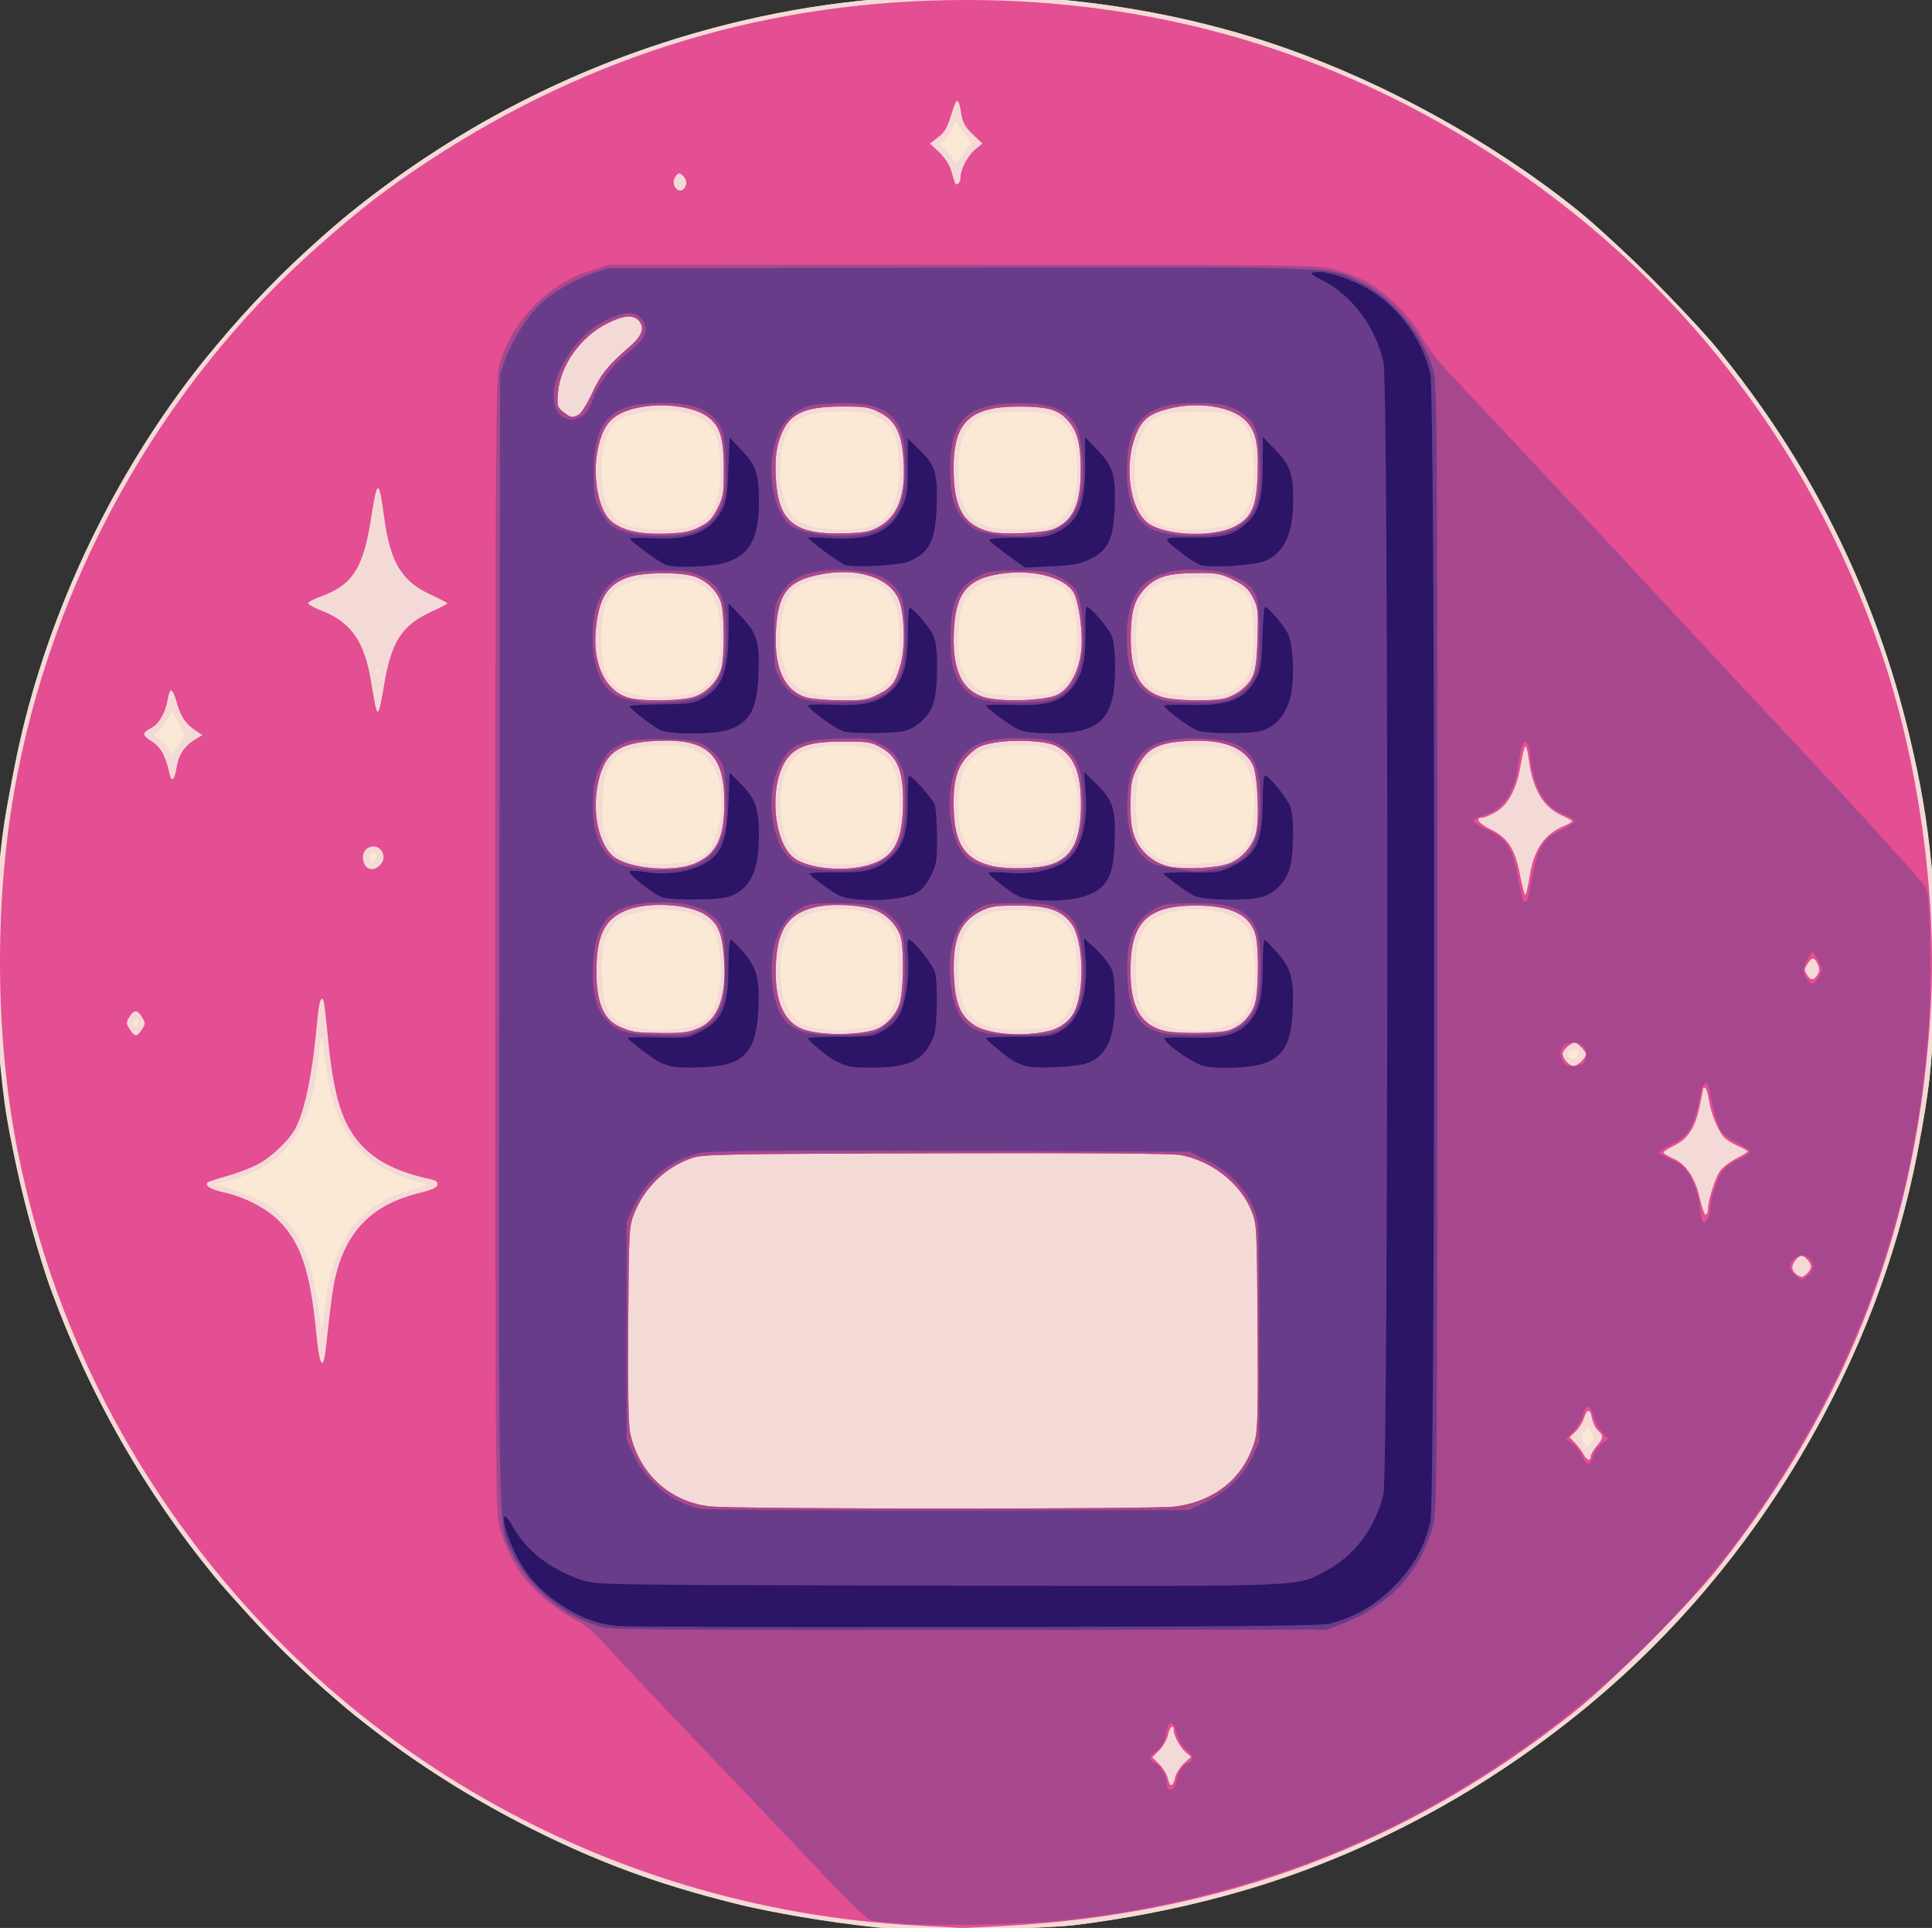 <?xml version="1.0" encoding="UTF-8" standalone="no"?>
<!-- Created with Inkscape (http://www.inkscape.org/) -->

<svg
   width="218.156mm"
   height="217.711mm"
   viewBox="0 0 218.156 217.711"
   version="1.1"
   id="svg1"
   xml:space="preserve"
   xmlns="http://www.w3.org/2000/svg"
   xmlns:svg="http://www.w3.org/2000/svg"><rect x="0" y="0" width="218.156" height="217.711" fill="#333333" stroke="none"/><defs
     id="defs1" /><g
     id="layer1"
     transform="translate(-346.074,-41.768)"><g
       id="g1"
       transform="translate(350.063,2.012)"><path
         style="fill:#fbe9d5"
         d="m 97.321,257.611 c -5.095,-0.345 -13.481,-1.674 -18.389,-2.913 -8.721,-2.202 -15.09,-4.536 -22.644,-8.298 C 42.268,239.417 30.451,230.021 20.226,217.722 12.471,208.396 6.176,197.383 1.784,185.457 c -1.952,-5.299 -4.513,-15.616 -5.266,-21.214 -1.451,-10.787 -1.336,-24.798 0.274,-33.337 0.137,-0.728 0.497,-2.633 0.799,-4.233 C 0.466,111.456 7.563,95.598 17.249,82.751 22.025,76.416 29.893,68.298 35.937,63.468 49.445,52.674 64.973,45.292 81.843,41.642 c 19.322,-4.18 40.923,-2.912 59.134,3.473 11.582,4.061 23.467,10.633 33.04,18.27 3.951,3.152 12.747,11.864 15.947,15.794 10.224,12.557 17.393,26.748 21.268,42.098 2.629,10.414 3.436,17.815 3.221,29.535 -0.153,8.33 -0.498,11.748 -1.93,19.119 -4.639,23.881 -18.185,46.684 -37.018,62.315 -16.718,13.876 -35.961,22.137 -57.944,24.876 -3.28,0.409 -16.652,0.731 -20.241,0.488 z"
         id="path6" /><path
         style="fill:#f4dad6"
         d="M 96.395,257.505 C 81.79,256.136 69.091,252.685 57.328,246.891 49.465,243.017 42.592,238.67 36.032,233.423 32.124,230.296 23.296,221.557 20.19,217.74 3.317,197.006 -5.208,172.002 -4.456,145.457 -4.222,137.197 -3.504,131.383 -1.775,123.72 3.159,101.864 15.32,81.447 32.233,66.627 c 20.295,-17.784 45.797,-27.386 72.76,-27.396 22.879,-0.009 43.722,6.52 63.06,19.752 9.475,6.484 19.757,16.738 26.939,26.868 10.819,15.259 17.507,33.778 19.296,53.43 0.463,5.088 0.172,18.107 -0.517,23.11 -1.798,13.048 -5.029,23.633 -10.631,34.82 -10.73,21.429 -27.296,37.978 -49.126,49.077 -11.036,5.611 -22.667,9.061 -36.585,10.851 -3.571,0.459 -17.467,0.702 -21.034,0.367 z m 79.308,-56.021 -0.401,-0.613 -0.393,0.561 c -0.324,0.463 -0.335,0.67 -0.06,1.183 l 0.333,0.622 0.462,-0.57 c 0.418,-0.516 0.424,-0.629 0.06,-1.183 z M 32.749,187.129 c 0.956,-7.934 4.148,-11.817 10.993,-13.374 0.748,-0.17 0.702,-0.206 -0.794,-0.627 -4.061,-1.141 -6.688,-3.101 -8.212,-6.127 -1.07,-2.124 -1.574,-4.026 -2.01,-7.58 -0.183,-1.488 -0.363,-2.674 -0.401,-2.636 -0.038,0.038 -0.206,1.195 -0.373,2.571 -0.656,5.397 -1.85,8.429 -4.196,10.659 -1.524,1.448 -4.302,2.834 -6.502,3.242 l -1.055,0.196 2.299,0.717 c 6.224,1.94 8.438,5.252 9.608,14.373 0.09,0.705 0.203,1.24 0.251,1.191 0.048,-0.05 0.223,-1.221 0.39,-2.604 z M 174.265,158.75 c 0.06,-0.314 -0.081,-0.46 -0.444,-0.46 -0.607,0 -0.943,0.395 -0.687,0.808 0.258,0.417 1.03,0.179 1.132,-0.348 z m -99.562,-3.345 c 1.471,-0.651 2.115,-1.682 2.542,-4.073 0.396,-2.217 -0.005,-5.739 -0.774,-6.801 -1.153,-1.59 -4.336,-2.408 -7.48,-1.921 -2.631,0.407 -3.543,0.939 -4.334,2.527 -0.6,1.204 -0.672,1.666 -0.667,4.275 0.009,4.466 0.763,5.695 3.935,6.415 1.971,0.447 5.279,0.241 6.779,-0.422 z m 20.39,-0.036 c 0.855,-0.414 1.288,-0.858 1.748,-1.791 0.538,-1.092 0.61,-1.621 0.601,-4.416 -0.011,-3.506 -0.253,-4.289 -1.698,-5.505 -1.679,-1.413 -6.487,-1.628 -8.961,-0.401 -1.623,0.805 -2.41,2.322 -2.609,5.027 -0.253,3.429 0.421,5.669 2.079,6.906 1.458,1.089 6.739,1.196 8.839,0.18 z m 19.769,0.182 c 2.084,-0.871 3.02,-3.331 2.747,-7.222 -0.179,-2.56 -0.608,-3.706 -1.74,-4.659 -1.048,-0.882 -2.17,-1.124 -5.188,-1.119 -1.999,0.003 -2.593,0.11 -3.704,0.661 -1.873,0.93 -2.541,2.231 -2.715,5.28 -0.277,4.852 0.955,6.861 4.557,7.435 1.755,0.28 4.948,0.081 6.042,-0.377 z m 19.114,0.211 c 2.536,-0.661 3.289,-1.713 3.701,-5.176 0.223,-1.874 -0.268,-5.187 -0.897,-6.055 -1.601,-2.207 -6.804,-2.795 -10.253,-1.158 -0.621,0.295 -1.086,0.833 -1.566,1.815 -0.586,1.198 -0.684,1.751 -0.688,3.903 -0.006,2.721 0.307,4.252 1.049,5.131 1.434,1.701 5.358,2.399 8.655,1.54 z M 11.596,155.231 c 0,-0.227 -0.119,-0.339 -0.265,-0.249 -0.146,0.09 -0.265,0.276 -0.265,0.412 0,0.137 0.119,0.249 0.265,0.249 0.146,0 0.265,-0.186 0.265,-0.412 z m 62.971,-18.495 c 0.509,-0.259 1.136,-0.655 1.392,-0.88 0.655,-0.575 1.519,-3.548 1.519,-5.231 0,-5.065 -2.079,-6.945 -7.382,-6.679 -4.673,0.235 -5.875,1.488 -6.06,6.315 -0.093,2.445 -0.033,2.968 0.477,4.155 0.971,2.257 2.718,3.017 6.615,2.879 1.742,-0.062 2.798,-0.234 3.44,-0.56 z m 19.165,0.363 c 2.82,-0.71 3.995,-2.935 3.808,-7.213 -0.132,-3.019 -0.688,-4.257 -2.319,-5.168 -2.227,-1.242 -7.775,-0.973 -9.372,0.455 -2.099,1.877 -2.336,8.016 -0.405,10.472 0.899,1.143 2.55,1.673 5.343,1.715 0.991,0.015 2.316,-0.102 2.945,-0.261 z m 20.041,-0.012 c 2.525,-0.542 3.92,-2.801 3.92,-6.35 0,-3.745 -1.219,-5.906 -3.714,-6.586 -1.47,-0.4 -5.613,-0.194 -6.899,0.343 -1.954,0.816 -2.881,2.868 -2.881,6.375 0,3.463 1.195,5.487 3.626,6.14 1.605,0.431 4.142,0.464 5.948,0.077 z m 21.292,-0.522 c 0.738,-0.367 1.47,-0.978 1.742,-1.454 0.648,-1.135 1.022,-4.392 0.736,-6.414 -0.3,-2.122 -0.938,-3.188 -2.401,-4.01 -1.057,-0.594 -1.473,-0.661 -4.088,-0.661 -2.576,0 -3.062,0.076 -4.229,0.661 -0.779,0.391 -1.512,1.001 -1.793,1.491 -1.015,1.775 -1.023,7.13 -0.014,8.844 0.536,0.911 1.833,1.805 3.088,2.13 0.457,0.118 1.923,0.177 3.258,0.131 1.914,-0.066 2.696,-0.218 3.7,-0.717 z m -96.529,-0.06 c 0.051,-0.261 -0.084,-0.441 -0.331,-0.441 -0.245,0 -0.416,0.226 -0.416,0.551 0,0.645 0.618,0.554 0.747,-0.11 z m -22.327,-12.695 0.676,-0.996 -0.665,-1.312 c -0.366,-0.722 -0.72,-1.312 -0.786,-1.312 -0.067,0 -0.304,0.354 -0.528,0.786 -0.224,0.432 -0.651,1.014 -0.95,1.293 l -0.544,0.506 0.795,0.566 c 0.437,0.312 0.873,0.81 0.968,1.109 0.199,0.627 0.156,0.654 1.034,-0.64 z M 74.037,118.025 c 1.411,-0.442 2.28,-1.165 2.72,-2.265 1.033,-2.582 0.761,-7.552 -0.496,-9.045 -1.007,-1.196 -2.533,-1.679 -5.273,-1.669 -5.515,0.022 -7.049,1.497 -7.078,6.809 -0.025,4.431 1.033,5.89 4.703,6.491 1.528,0.25 4.083,0.099 5.424,-0.321 z m 20.796,-0.191 c 1.903,-0.864 2.758,-2.825 2.745,-6.294 -0.009,-2.575 -0.411,-4.036 -1.388,-5.047 -1.044,-1.081 -2.349,-1.443 -5.22,-1.45 -4.952,-0.012 -6.455,1.228 -6.793,5.601 -0.309,4.001 0.706,6.506 2.956,7.298 1.637,0.576 6.337,0.51 7.699,-0.108 z m 19.712,0.202 c 1.241,-0.417 1.817,-0.963 2.409,-2.286 0.982,-2.194 0.855,-7.294 -0.221,-8.937 -0.96,-1.465 -4.126,-2.187 -7.493,-1.707 -2.445,0.348 -3.402,0.89 -4.237,2.398 -0.524,0.946 -0.673,1.65 -0.757,3.586 -0.177,4.043 0.702,6.029 3.038,6.862 1.255,0.447 6.015,0.502 7.262,0.084 z m 20.615,-0.293 c 0.655,-0.332 1.389,-0.97 1.66,-1.442 1.037,-1.807 1.022,-7.898 -0.022,-9.34 -0.263,-0.364 -1.045,-0.945 -1.736,-1.292 -1.045,-0.524 -1.668,-0.632 -3.69,-0.64 -2.989,-0.012 -4.524,0.398 -5.631,1.505 -1.084,1.084 -1.429,2.36 -1.431,5.291 -0.003,5.154 1.4,6.479 6.888,6.501 2.382,0.01 2.96,-0.075 3.963,-0.584 z m -96.396,-2.365 c -0.084,-0.211 -0.147,-0.148 -0.16,0.16 -0.011,0.279 0.051,0.435 0.139,0.347 0.088,-0.088 0.097,-0.316 0.021,-0.507 z M 74.063,99.146 c 2.426,-0.856 3.287,-2.559 3.273,-6.473 -0.014,-4.089 -0.828,-5.46 -3.685,-6.204 -1.863,-0.485 -3.183,-0.515 -5.32,-0.121 -2.004,0.37 -2.956,0.931 -3.547,2.092 -1.395,2.738 -1.055,8.184 0.609,9.747 0.329,0.309 1.069,0.735 1.645,0.945 1.438,0.526 5.55,0.535 7.025,0.015 z m 19.951,0.116 c 2.574,-0.698 3.73,-3.095 3.511,-7.277 -0.165,-3.164 -0.677,-4.229 -2.467,-5.131 -1.152,-0.581 -1.642,-0.659 -4.087,-0.652 -3.19,0.01 -4.802,0.543 -5.775,1.909 -1.315,1.847 -1.468,6.579 -0.29,8.957 0.556,1.122 0.834,1.372 2.096,1.881 1.642,0.663 5.147,0.819 7.011,0.313 z m 20.286,-0.019 c 2.405,-0.721 3.597,-3.385 3.32,-7.426 -0.296,-4.327 -1.739,-5.59 -6.397,-5.6 -1.461,-0.003 -3.147,0.139 -3.746,0.316 -2.399,0.707 -3.416,2.929 -3.223,7.039 0.166,3.528 1.049,4.995 3.418,5.676 1.27,0.365 5.404,0.362 6.628,-0.004 z m 20.145,-0.111 c 2.3,-0.784 3.169,-2.56 3.16,-6.459 -0.013,-5.156 -1.399,-6.487 -6.72,-6.451 -4.544,0.031 -5.91,1.012 -6.601,4.747 -0.514,2.774 0.201,6.148 1.557,7.352 0.303,0.268 1.004,0.65 1.56,0.848 1.42,0.506 5.512,0.485 7.044,-0.037 z m -29.327,-42.442 0.582,-0.661 -0.87,-1.269 -0.87,-1.269 -0.53,1.038 c -0.291,0.571 -0.732,1.116 -0.979,1.211 -0.406,0.156 -0.394,0.225 0.123,0.706 0.315,0.293 0.77,0.835 1.012,1.204 0.408,0.622 0.458,0.636 0.695,0.187 0.141,-0.266 0.518,-0.781 0.838,-1.145 z"
         id="path5" /><path
         style="fill:#e44e92"
         d="M 99.967,257.22 C 63.257,255.352 30.445,235.834 11.519,204.608 5.027,193.897 0.501,182.204 -2.006,169.667 -4.505,157.173 -4.65,142.07 -2.395,129.185 1.749,105.504 14.091,83.343 31.921,67.572 36.723,63.324 39.789,60.961 44.549,57.841 62.933,45.787 83.134,39.756 105.126,39.756 c 20.536,0 39.581,5.318 56.895,15.887 21.965,13.408 37.993,33.343 46.372,57.675 4.222,12.261 6.356,27.481 5.637,40.21 -1.362,24.122 -9.102,44.496 -24.073,63.367 -3.286,4.143 -11.98,12.833 -16.171,16.165 -18.811,14.954 -39.695,22.809 -64.294,24.183 -2.547,0.142 -4.809,0.242 -5.027,0.223 -0.218,-0.02 -2.242,-0.13 -4.498,-0.244 z M 128.687,240.517 c 0.103,-0.468 0.556,-1.196 1.006,-1.617 l 0.819,-0.765 -0.555,-0.45 c -0.631,-0.511 -1.415,-1.908 -1.415,-2.522 0,-0.778 -0.471,-0.407 -0.642,0.506 -0.095,0.504 -0.534,1.278 -0.976,1.72 l -0.804,0.804 0.793,0.793 c 0.436,0.436 0.871,1.15 0.967,1.587 0.227,1.035 0.572,1.011 0.807,-0.057 z m -0.04,-30.631 c 4.549,-0.577 7.808,-3.237 9.037,-7.375 0.341,-1.149 0.392,-3.164 0.328,-12.936 -0.075,-11.406 -0.086,-11.597 -0.691,-13.095 -1.254,-3.105 -4.492,-5.648 -8.012,-6.291 -0.965,-0.176 -10.616,-0.245 -27.649,-0.197 -23.954,0.067 -26.279,0.112 -27.501,0.53 -2.947,1.006 -5.332,3.284 -6.516,6.222 -0.602,1.493 -0.615,1.728 -0.694,12.461 -0.052,7.073 0.019,11.421 0.203,12.303 0.964,4.636 4.52,7.897 9.12,8.363 2.996,0.303 49.997,0.318 52.376,0.016 z m 46.991,-5.672 c 0,-0.207 0.298,-0.73 0.661,-1.163 0.794,-0.943 0.813,-1.152 0.159,-1.744 -0.277,-0.25 -0.58,-0.864 -0.673,-1.364 -0.216,-1.15 -0.552,-1.158 -0.927,-0.022 -0.161,0.488 -0.588,1.165 -0.949,1.504 l -0.657,0.617 0.632,0.679 c 0.348,0.373 0.77,0.947 0.938,1.274 0.343,0.667 0.817,0.794 0.817,0.219 z M 32.802,192.002 c 0.6,-5.473 0.819,-7.029 1.185,-8.445 1.288,-4.971 4.226,-7.821 9.358,-9.078 1.372,-0.336 2.01,-0.62 2.068,-0.92 0.056,-0.293 -0.159,-0.488 -0.661,-0.599 -3.793,-0.839 -6.151,-1.993 -7.904,-3.866 -2.183,-2.333 -3.166,-5.468 -3.804,-12.127 -0.174,-1.819 -0.372,-3.58 -0.439,-3.913 -0.228,-1.13 -0.572,-0.336 -0.748,1.727 -0.501,5.862 -1.371,10.236 -2.459,12.349 -0.701,1.362 -2.802,3.366 -4.349,4.146 -0.828,0.418 -2.346,0.993 -3.374,1.278 -1.028,0.285 -1.996,0.596 -2.15,0.692 -0.531,0.328 0.235,0.828 1.792,1.169 2.282,0.5 4.778,1.79 6.184,3.196 2.468,2.468 3.561,5.752 4.224,12.692 0.358,3.749 0.781,4.416 1.078,1.702 z m 167.291,-8.464 c 0.229,-0.229 0.416,-0.577 0.416,-0.775 0,-0.398 -0.704,-1.191 -1.058,-1.191 -0.406,0 -1.058,0.819 -1.058,1.329 0,0.441 0.615,1.023 1.106,1.045 0.099,0.004 0.367,-0.179 0.595,-0.408 z m -11.226,-7.217 c 0,-0.943 0.824,-3.572 1.351,-4.313 0.301,-0.423 1.132,-1.065 1.847,-1.427 0.715,-0.362 1.3,-0.72 1.3,-0.796 0,-0.075 -0.506,-0.356 -1.124,-0.623 -0.618,-0.267 -1.328,-0.714 -1.577,-0.992 -0.675,-0.755 -1.463,-2.702 -1.672,-4.129 -0.102,-0.693 -0.29,-1.325 -0.419,-1.405 -0.129,-0.08 -0.234,-0.086 -0.234,-0.014 0,0.072 -0.183,1.002 -0.406,2.066 -0.511,2.431 -1.326,3.687 -2.883,4.441 -0.664,0.322 -1.208,0.67 -1.208,0.775 0,0.105 0.484,0.404 1.076,0.665 1.502,0.663 2.51,2.169 3.038,4.542 0.24,1.079 0.544,1.896 0.675,1.815 0.131,-0.081 0.238,-0.353 0.238,-0.605 z m -14.287,-16.709 c 0.291,-0.291 0.529,-0.648 0.529,-0.794 0,-0.312 -0.966,-1.323 -1.264,-1.323 -0.446,0 -1.382,0.848 -1.382,1.251 0,0.536 0.759,1.395 1.232,1.395 0.196,0 0.594,-0.238 0.885,-0.529 z M 12.033,156.016 c 0.415,-0.634 0.417,-0.739 0.023,-1.389 -0.536,-0.884 -0.91,-0.889 -1.437,-0.019 -0.381,0.627 -0.377,0.742 0.047,1.389 0.576,0.88 0.802,0.883 1.368,0.019 z m 82.494,0.107 c 1.354,-0.341 2.658,-1.665 3.093,-3.142 0.385,-1.305 0.475,-5.651 0.149,-7.2 -0.271,-1.291 -1.496,-2.671 -2.85,-3.213 -1.473,-0.589 -4.553,-0.803 -6.45,-0.448 -3.238,0.606 -4.6,2.352 -4.833,6.193 -0.24,3.959 0.639,6.461 2.634,7.492 1.562,0.808 5.68,0.965 8.258,0.316 z m 20.024,0.025 c 1.177,-0.297 2.235,-1.103 2.745,-2.089 1.242,-2.402 1.057,-8.218 -0.32,-10.023 -1.151,-1.509 -2.657,-2.013 -6.029,-2.016 -2.519,-0.002 -3.079,0.08 -4.166,0.616 -2.402,1.183 -3.256,3.264 -3.052,7.434 0.146,2.994 0.744,4.427 2.267,5.435 1.618,1.071 5.659,1.374 8.555,0.643 z m -39.691,-0.277 c 2.361,-1.016 3.303,-3.824 2.855,-8.512 -0.226,-2.37 -0.722,-3.41 -2.042,-4.283 -1.966,-1.301 -6.682,-1.527 -9.143,-0.438 -2.295,1.015 -3.16,2.867 -3.171,6.788 -0.011,3.569 0.819,5.505 2.706,6.311 1.377,0.588 1.713,0.636 4.75,0.67 2.248,0.025 2.961,-0.069 4.046,-0.536 z m 59.851,0.246 c 1.452,-0.435 2.68,-1.725 3.053,-3.206 0.359,-1.424 0.392,-5.961 0.054,-7.417 -0.55,-2.368 -2.704,-3.476 -6.762,-3.476 -5.482,0 -7.389,1.876 -7.393,7.276 -0.004,4.206 1.143,6.233 3.894,6.887 1.373,0.326 5.99,0.285 7.154,-0.064 z m 66.526,-6.287 c 0.25,-0.4 0.255,-0.678 0.021,-1.191 -0.38,-0.835 -0.624,-0.841 -1.156,-0.029 -0.351,0.536 -0.363,0.728 -0.075,1.191 0.431,0.69 0.791,0.699 1.209,0.029 z m -32.528,-10.993 c 0.488,-3.139 1.651,-4.865 3.919,-5.812 0.492,-0.205 0.894,-0.443 0.894,-0.529 0,-0.085 -0.506,-0.375 -1.124,-0.645 -2.148,-0.935 -3.353,-2.993 -3.779,-6.457 -0.104,-0.848 -0.28,-1.443 -0.391,-1.323 -0.111,0.12 -0.339,1.052 -0.507,2.07 -0.442,2.677 -1.387,4.479 -2.774,5.292 -0.62,0.364 -1.326,0.661 -1.568,0.661 -0.876,0 -0.385,0.676 0.961,1.323 1.919,0.922 2.757,2.22 3.304,5.115 0.238,1.261 0.506,2.293 0.595,2.293 0.089,0 0.301,-0.895 0.471,-1.99 z m -129.738,-1.439 c 0.314,-0.347 0.415,-0.735 0.305,-1.173 -0.337,-1.344 -2.28,-1.067 -2.28,0.325 0,1.337 1.103,1.811 1.975,0.848 z m 35.464,-0.125 c 2.489,-1.043 3.389,-2.923 3.365,-7.033 -0.032,-5.358 -1.998,-7.096 -7.717,-6.82 -4.39,0.211 -5.973,1.458 -6.628,5.218 -0.592,3.398 0.38,7.019 2.168,8.075 2.064,1.219 6.556,1.505 8.813,0.56 z m 19.532,0.201 c 3.014,-0.846 4.016,-2.685 4.016,-7.371 0,-3.342 -0.66,-4.896 -2.528,-5.946 -1.065,-0.599 -1.464,-0.661 -4.219,-0.661 -3.498,0 -5.115,0.458 -6.208,1.756 -2.242,2.665 -1.823,9.601 0.691,11.425 1.609,1.167 5.565,1.549 8.247,0.797 z m 20.61,-0.074 c 2.483,-0.752 3.51,-2.776 3.495,-6.892 -0.013,-3.621 -0.823,-5.481 -2.84,-6.524 -1.124,-0.581 -4.754,-0.765 -6.967,-0.352 -1.554,0.29 -1.972,0.495 -2.908,1.425 -1.345,1.337 -1.798,3.137 -1.637,6.502 0.175,3.652 1.4,5.332 4.376,6.001 1.694,0.381 4.963,0.301 6.481,-0.159 z m 20.266,-0.157 c 1.389,-0.556 2.584,-1.903 2.978,-3.359 0.438,-1.618 0.2,-6.711 -0.363,-7.785 -1.044,-1.991 -3.433,-2.873 -7.244,-2.673 -3.417,0.179 -4.694,0.831 -5.75,2.939 -0.684,1.365 -0.773,1.825 -0.794,4.097 -0.017,1.89 0.103,2.887 0.461,3.813 0.652,1.691 2.209,3.001 3.977,3.347 1.84,0.36 5.387,0.161 6.735,-0.379 z M 15.938,126.473 c 0.212,-1.415 0.889,-2.466 2.039,-3.166 l 0.891,-0.542 -0.659,-0.428 c -1.207,-0.783 -1.778,-1.607 -2.228,-3.214 -0.484,-1.726 -0.789,-1.848 -1.023,-0.409 -0.235,1.446 -0.985,2.787 -1.793,3.205 -1.141,0.59 -1.144,0.844 -0.018,1.554 1.022,0.645 1.58,1.665 2.011,3.672 0.216,1.006 0.575,0.696 0.781,-0.673 z m 23.468,-9.505 c 0.823,-4.843 2.02,-6.645 5.454,-8.201 0.914,-0.414 1.662,-0.808 1.662,-0.875 0,-0.067 -0.867,-0.522 -1.926,-1.011 -3.26,-1.506 -4.534,-3.651 -5.217,-8.784 -0.564,-4.237 -0.787,-4.258 -1.416,-0.132 -0.92,6.035 -2.095,7.862 -5.944,9.239 -0.682,0.244 -1.222,0.557 -1.199,0.696 0.023,0.139 0.708,0.51 1.522,0.826 3.339,1.293 4.86,3.509 5.598,8.158 0.683,4.3 0.75,4.304 1.466,0.086 z m 34.974,1.48 c 1.443,-0.492 2.686,-1.787 3.082,-3.212 0.364,-1.312 0.356,-6.008 -0.013,-7.337 -0.382,-1.377 -1.704,-2.663 -3.162,-3.076 -1.768,-0.501 -5.672,-0.438 -7.314,0.118 -2.384,0.807 -3.368,2.402 -3.692,5.988 -0.36,3.976 1.198,7.032 3.911,7.672 1.633,0.386 5.871,0.295 7.188,-0.154 z m 20.751,-0.255 c 1.61,-0.802 2.061,-1.424 2.626,-3.624 0.497,-1.933 0.366,-5.661 -0.249,-7.107 -1.085,-2.55 -4.829,-3.693 -9.123,-2.786 -3.483,0.736 -4.541,2.157 -4.762,6.398 -0.22,4.205 1.017,6.795 3.567,7.472 0.552,0.146 2.261,0.279 3.797,0.294 2.493,0.024 2.937,-0.045 4.145,-0.647 z m 20.315,-10e-4 c 1.358,-0.697 2.403,-2.649 2.649,-4.953 0.217,-2.026 -0.243,-5.533 -0.862,-6.581 -1.026,-1.737 -4.656,-2.655 -8.284,-2.095 -3.709,0.572 -5.011,2.163 -5.223,6.38 -0.219,4.349 0.836,6.726 3.336,7.517 1.914,0.606 6.998,0.443 8.384,-0.267 z m 18.976,0.399 c 0.541,-0.15 1.349,-0.581 1.795,-0.956 1.435,-1.207 1.68,-2 1.789,-5.779 0.091,-3.185 0.053,-3.528 -0.515,-4.63 -0.495,-0.96 -0.919,-1.343 -2.192,-1.979 -1.425,-0.711 -1.824,-0.787 -4.101,-0.781 -3.25,0.009 -4.636,0.416 -5.886,1.73 -1.253,1.316 -1.627,2.658 -1.617,5.8 0.013,3.813 1.046,5.692 3.563,6.477 1.377,0.43 5.781,0.503 7.164,0.119 z M 74.963,99.282 c 1.084,-0.538 1.454,-0.915 2.051,-2.093 0.671,-1.324 0.727,-1.677 0.722,-4.498 -0.006,-3.42 -0.404,-4.762 -1.717,-5.795 -1.687,-1.327 -5.684,-1.767 -8.608,-0.946 -2.463,0.691 -3.439,1.915 -3.973,4.983 -0.495,2.845 0.187,6.354 1.471,7.56 1.189,1.117 3.152,1.608 6.086,1.523 2.185,-0.064 2.876,-0.191 3.969,-0.733 z m 20.25,-0.016 c 2.216,-1.223 3.094,-3.609 2.812,-7.638 -0.21,-3.003 -0.91,-4.379 -2.692,-5.296 -1.165,-0.6 -1.618,-0.672 -4.223,-0.672 -4.624,0 -6.278,0.927 -7.179,4.025 -0.304,1.047 -0.398,2.176 -0.323,3.885 0.223,5.077 2.054,6.587 7.779,6.416 2.231,-0.067 2.855,-0.184 3.826,-0.72 z m 19.834,0.208 c 2.129,-0.932 2.985,-2.799 2.996,-6.537 0.009,-2.995 -0.359,-4.454 -1.432,-5.676 -1.094,-1.247 -2.274,-1.586 -5.532,-1.594 -5.819,-0.013 -7.613,1.919 -7.369,7.937 0.153,3.774 1.289,5.497 4.086,6.197 1.488,0.372 6.133,0.163 7.252,-0.327 z m 20.279,-0.211 c 1.997,-0.99 2.574,-2.26 2.696,-5.934 0.116,-3.485 -0.212,-4.934 -1.383,-6.105 -1.586,-1.586 -5.428,-2.155 -8.737,-1.293 -2.053,0.535 -2.882,1.173 -3.555,2.738 -1.515,3.523 -0.779,8.808 1.428,10.254 2.031,1.33 7.181,1.513 9.55,0.339 z M 61.363,86.574 c 0.286,-0.153 0.973,-1.259 1.527,-2.457 0.992,-2.146 1.763,-3.093 4.357,-5.349 1.329,-1.155 1.597,-2.098 0.818,-2.877 -0.624,-0.624 -1.702,-0.505 -3.479,0.383 -3.004,1.501 -5.32,4.753 -5.566,7.817 -0.122,1.518 -0.086,1.648 0.6,2.188 0.829,0.652 1.017,0.684 1.743,0.296 z M 73.508,60.414 c 0,-0.459 -0.481,-1.079 -0.837,-1.079 -0.111,0 -0.335,0.248 -0.497,0.551 -0.387,0.724 0.401,1.746 0.978,1.268 0.196,-0.163 0.357,-0.496 0.357,-0.74 z m 30.956,-0.574 c 0,-0.941 0.792,-2.476 1.642,-3.183 l 0.834,-0.693 -1.082,-1.029 c -0.781,-0.743 -1.13,-1.323 -1.255,-2.085 -0.361,-2.195 -0.542,-2.226 -1.159,-0.197 -0.46,1.515 -0.765,2.043 -1.504,2.607 l -0.927,0.707 1.026,0.957 c 0.586,0.546 1.165,1.411 1.348,2.015 0.177,0.582 0.372,1.215 0.432,1.406 0.158,0.497 0.643,0.117 0.643,-0.504 z"
         id="path4" /><path
         style="fill:#a7488f"
         d="m 98.05,256.989 c -1.709,-0.119 -3.384,-0.285 -3.721,-0.37 -0.338,-0.085 -2.504,-2.152 -4.813,-4.593 -2.309,-2.441 -8.672,-9.127 -14.138,-14.856 -5.466,-5.729 -10.534,-11.106 -11.262,-11.948 -0.728,-0.842 -1.918,-1.86 -2.646,-2.261 -5.087,-2.806 -7.666,-5.862 -9.044,-10.718 -0.46,-1.62 -0.481,-4.605 -0.481,-65.594 0,-53.641 0.059,-64.13 0.367,-65.352 1.278,-5.061 5.386,-9.397 10.407,-10.983 l 2.085,-0.659 H 104.7 c 39.011,0 39.942,0.012 41.962,0.528 1.136,0.291 2.852,0.965 3.813,1.498 2.226,1.236 4.928,3.972 6.093,6.169 0.499,0.941 1.808,2.67 2.91,3.842 9.125,9.707 19.008,20.281 26.339,28.178 4.795,5.166 10.449,11.238 12.565,13.494 7.731,8.244 14.703,15.929 15.079,16.621 0.528,0.972 0.701,10.307 0.296,15.996 -1.054,14.833 -4.709,28.218 -11.224,41.101 -10.005,19.787 -24.735,35.172 -44.359,46.333 -12.15,6.91 -27.106,11.609 -41.936,13.174 -4.565,0.482 -14.018,0.689 -18.188,0.399 z m 30.77,-16.037 c 0.235,-1.144 0.712,-1.907 1.309,-2.097 0.752,-0.239 0.656,-0.854 -0.251,-1.617 -0.514,-0.432 -0.856,-1.037 -1.001,-1.769 -0.275,-1.393 -0.924,-1.498 -1.142,-0.186 -0.199,1.197 -0.661,2.034 -1.316,2.384 -0.675,0.361 -0.671,0.973 0.009,1.188 0.584,0.185 1.32,1.407 1.32,2.191 0,1.138 0.833,1.064 1.072,-0.095 z m -0.173,-31.065 c 4.549,-0.577 7.808,-3.237 9.037,-7.375 0.341,-1.149 0.392,-3.164 0.328,-12.936 -0.075,-11.406 -0.086,-11.597 -0.691,-13.095 -1.254,-3.105 -4.492,-5.648 -8.012,-6.291 -0.965,-0.176 -10.616,-0.245 -27.649,-0.197 -23.954,0.067 -26.279,0.112 -27.501,0.53 -2.947,1.006 -5.332,3.284 -6.516,6.222 -0.602,1.493 -0.615,1.728 -0.694,12.461 -0.052,7.073 0.019,11.421 0.203,12.303 0.964,4.636 4.52,7.897 9.12,8.363 2.996,0.303 49.997,0.318 52.376,0.016 z m 47.252,-5.683 c 0.166,-0.504 0.622,-1.15 1.013,-1.436 l 0.71,-0.519 -0.705,-0.747 c -0.388,-0.411 -0.841,-1.261 -1.007,-1.889 -0.356,-1.345 -0.816,-1.337 -1.197,0.022 -0.147,0.525 -0.625,1.328 -1.061,1.784 l -0.793,0.83 0.736,0.538 c 0.405,0.296 0.905,0.942 1.111,1.436 0.477,1.142 0.812,1.137 1.193,-0.019 z m 24.345,-20.515 c 0.6,-0.6 0.644,-0.878 0.255,-1.605 -0.558,-1.043 -2.372,-0.436 -2.372,0.794 0,0.357 0.971,1.34 1.323,1.34 0.146,0 0.503,-0.238 0.794,-0.529 z m -11.113,-7.411 c 0,-1.016 0.775,-3.46 1.356,-4.277 0.277,-0.389 1.097,-0.976 1.823,-1.304 0.725,-0.328 1.319,-0.724 1.318,-0.88 -5.2e-4,-0.156 -0.621,-0.581 -1.379,-0.945 -0.758,-0.364 -1.589,-0.959 -1.846,-1.323 -0.41,-0.579 -0.953,-2.445 -1.413,-4.847 -0.239,-1.25 -0.765,-0.643 -1.116,1.29 -0.529,2.915 -1.246,4.084 -3.042,4.965 -0.837,0.41 -1.521,0.841 -1.521,0.956 0,0.116 0.518,0.408 1.151,0.65 0.633,0.242 1.401,0.706 1.707,1.031 0.782,0.832 1.566,2.732 1.77,4.29 0.266,2.02 0.365,2.215 0.815,1.603 0.208,-0.282 0.378,-0.826 0.378,-1.209 z m -14.34,-16.455 c 0.175,-0.175 0.318,-0.627 0.318,-1.005 0,-0.924 -0.457,-1.323 -1.514,-1.323 -1.108,0 -1.661,0.929 -1.18,1.984 0.233,0.512 0.5,0.661 1.18,0.661 0.483,0 1.022,-0.143 1.196,-0.318 z m -80.264,-3.701 c 1.354,-0.341 2.658,-1.665 3.093,-3.142 0.385,-1.305 0.475,-5.651 0.149,-7.2 -0.271,-1.291 -1.496,-2.671 -2.85,-3.213 -1.473,-0.589 -4.553,-0.803 -6.45,-0.448 -3.238,0.606 -4.6,2.352 -4.833,6.193 -0.24,3.959 0.639,6.461 2.634,7.492 1.562,0.808 5.68,0.965 8.258,0.316 z m 20.024,0.025 c 1.177,-0.297 2.235,-1.103 2.745,-2.089 1.242,-2.402 1.057,-8.218 -0.32,-10.023 -1.151,-1.509 -2.657,-2.013 -6.029,-2.016 -2.519,-0.002 -3.079,0.08 -4.166,0.616 -2.402,1.183 -3.256,3.264 -3.052,7.434 0.146,2.994 0.744,4.427 2.267,5.435 1.618,1.071 5.659,1.374 8.555,0.643 z m -39.691,-0.277 c 2.361,-1.016 3.303,-3.824 2.855,-8.512 -0.226,-2.37 -0.722,-3.41 -2.042,-4.283 -1.966,-1.301 -6.682,-1.527 -9.143,-0.438 -2.295,1.015 -3.16,2.867 -3.171,6.788 -0.011,3.569 0.819,5.505 2.706,6.311 1.377,0.588 1.713,0.636 4.75,0.67 2.248,0.025 2.961,-0.069 4.046,-0.536 z m 59.851,0.246 c 1.452,-0.435 2.68,-1.725 3.053,-3.206 0.359,-1.424 0.392,-5.961 0.054,-7.417 -0.55,-2.368 -2.704,-3.476 -6.762,-3.476 -5.482,0 -7.389,1.876 -7.393,7.276 -0.004,4.206 1.143,6.233 3.894,6.887 1.373,0.326 5.99,0.285 7.154,-0.064 z m 66.656,-6.047 c 0.442,-0.776 0.439,-0.85 -0.071,-1.85 -0.292,-0.573 -0.576,-1.042 -0.631,-1.042 -0.055,0 -0.339,0.485 -0.633,1.078 -0.505,1.02 -0.51,1.119 -0.094,1.85 0.558,0.98 0.855,0.973 1.429,-0.036 z m -32.776,-9.044 c 1.015,-5.703 1.392,-6.453 3.819,-7.591 0.757,-0.355 1.377,-0.786 1.377,-0.956 0,-0.171 -0.53,-0.513 -1.178,-0.76 -2.173,-0.83 -3.399,-2.943 -3.796,-6.544 -0.135,-1.221 -0.291,-1.677 -0.576,-1.677 -0.291,0 -0.477,0.597 -0.722,2.315 -0.51,3.572 -1.701,5.348 -4.058,6.054 -0.576,0.172 -1.046,0.445 -1.046,0.606 0,0.161 0.703,0.603 1.561,0.983 2.013,0.89 2.812,2.053 3.356,4.885 0.622,3.238 0.633,3.281 0.904,3.281 0.14,0 0.302,-0.268 0.36,-0.595 z m -94.155,-3.752 c 2.489,-1.043 3.389,-2.923 3.365,-7.033 -0.032,-5.358 -1.998,-7.096 -7.717,-6.82 -4.39,0.211 -5.973,1.458 -6.628,5.218 -0.592,3.398 0.38,7.019 2.168,8.075 2.064,1.219 6.556,1.505 8.813,0.56 z m 19.532,0.201 c 3.014,-0.846 4.016,-2.685 4.016,-7.371 0,-3.342 -0.66,-4.896 -2.528,-5.946 -1.065,-0.599 -1.464,-0.661 -4.219,-0.661 -3.498,0 -5.115,0.458 -6.208,1.756 -2.242,2.665 -1.823,9.601 0.691,11.425 1.609,1.167 5.565,1.549 8.247,0.797 z m 20.61,-0.074 c 2.483,-0.752 3.51,-2.776 3.495,-6.892 -0.013,-3.621 -0.823,-5.481 -2.84,-6.524 -1.124,-0.581 -4.754,-0.765 -6.967,-0.352 -1.554,0.29 -1.972,0.495 -2.908,1.425 -1.345,1.337 -1.798,3.137 -1.637,6.502 0.175,3.652 1.4,5.332 4.376,6.001 1.694,0.381 4.963,0.301 6.481,-0.159 z m 20.266,-0.157 c 1.389,-0.556 2.584,-1.903 2.978,-3.359 0.438,-1.618 0.2,-6.711 -0.363,-7.785 -1.044,-1.991 -3.433,-2.873 -7.244,-2.673 -3.417,0.179 -4.694,0.831 -5.75,2.939 -0.684,1.365 -0.773,1.825 -0.794,4.097 -0.017,1.89 0.103,2.887 0.461,3.813 0.652,1.691 2.209,3.001 3.977,3.347 1.84,0.36 5.387,0.161 6.735,-0.379 z M 74.379,118.448 c 1.443,-0.492 2.686,-1.787 3.082,-3.212 0.364,-1.312 0.356,-6.008 -0.013,-7.337 -0.382,-1.377 -1.704,-2.663 -3.162,-3.076 -1.768,-0.501 -5.672,-0.438 -7.314,0.118 -2.384,0.807 -3.368,2.402 -3.692,5.988 -0.36,3.976 1.198,7.032 3.911,7.672 1.633,0.386 5.871,0.295 7.188,-0.154 z m 20.751,-0.255 c 1.61,-0.802 2.061,-1.424 2.626,-3.624 0.497,-1.933 0.366,-5.661 -0.249,-7.107 -1.085,-2.55 -4.829,-3.693 -9.123,-2.786 -3.483,0.736 -4.541,2.157 -4.762,6.398 -0.22,4.205 1.017,6.795 3.567,7.472 0.552,0.146 2.261,0.279 3.797,0.294 2.493,0.024 2.937,-0.045 4.145,-0.647 z m 20.315,-10e-4 c 1.358,-0.697 2.403,-2.649 2.649,-4.953 0.217,-2.026 -0.243,-5.533 -0.862,-6.581 -1.026,-1.737 -4.656,-2.655 -8.284,-2.095 -3.709,0.572 -5.011,2.163 -5.223,6.38 -0.219,4.349 0.836,6.726 3.336,7.517 1.914,0.606 6.998,0.443 8.384,-0.267 z m 18.976,0.399 c 0.541,-0.15 1.349,-0.581 1.795,-0.956 1.435,-1.207 1.68,-2 1.789,-5.779 0.091,-3.185 0.053,-3.528 -0.515,-4.63 -0.495,-0.96 -0.919,-1.343 -2.192,-1.979 -1.425,-0.711 -1.824,-0.787 -4.101,-0.781 -3.25,0.009 -4.636,0.416 -5.886,1.73 -1.253,1.316 -1.627,2.658 -1.617,5.8 0.013,3.813 1.046,5.692 3.563,6.477 1.377,0.43 5.781,0.503 7.164,0.119 z M 74.963,99.282 c 1.084,-0.538 1.454,-0.915 2.051,-2.093 0.671,-1.324 0.727,-1.677 0.722,-4.498 -0.006,-3.42 -0.404,-4.762 -1.717,-5.795 -1.687,-1.327 -5.684,-1.767 -8.608,-0.946 -2.463,0.691 -3.439,1.915 -3.973,4.983 -0.495,2.845 0.187,6.354 1.471,7.56 1.189,1.117 3.152,1.608 6.086,1.523 2.185,-0.064 2.876,-0.191 3.969,-0.733 z m 20.25,-0.016 c 2.216,-1.223 3.094,-3.609 2.812,-7.638 -0.21,-3.003 -0.91,-4.379 -2.692,-5.296 -1.165,-0.6 -1.618,-0.672 -4.223,-0.672 -4.624,0 -6.278,0.927 -7.179,4.025 -0.304,1.047 -0.398,2.176 -0.323,3.885 0.223,5.077 2.054,6.587 7.779,6.416 2.231,-0.067 2.855,-0.184 3.826,-0.72 z m 19.834,0.208 c 2.129,-0.932 2.985,-2.799 2.996,-6.537 0.009,-2.995 -0.359,-4.454 -1.432,-5.676 -1.094,-1.247 -2.274,-1.586 -5.532,-1.594 -5.819,-0.013 -7.613,1.919 -7.369,7.937 0.153,3.774 1.289,5.497 4.086,6.197 1.488,0.372 6.133,0.163 7.252,-0.327 z m 20.279,-0.211 c 1.997,-0.99 2.574,-2.26 2.696,-5.934 0.116,-3.485 -0.212,-4.934 -1.383,-6.105 -1.586,-1.586 -5.428,-2.155 -8.737,-1.293 -2.053,0.535 -2.882,1.173 -3.555,2.738 -1.515,3.523 -0.779,8.808 1.428,10.254 2.031,1.33 7.181,1.513 9.55,0.339 z M 61.363,86.574 c 0.286,-0.153 0.973,-1.259 1.527,-2.457 0.992,-2.146 1.763,-3.093 4.357,-5.349 1.329,-1.155 1.597,-2.098 0.818,-2.877 -0.624,-0.624 -1.702,-0.505 -3.479,0.383 -3.004,1.501 -5.32,4.753 -5.566,7.817 -0.122,1.518 -0.086,1.648 0.6,2.188 0.829,0.652 1.017,0.684 1.743,0.296 z"
         id="path3" /><path
         style="fill:#693c89"
         d="m 64.248,223.54 c -4.138,-0.93 -8.376,-4.313 -10.283,-8.209 -1.759,-3.593 -1.638,1.767 -1.561,-69.132 l 0.07,-64.241 0.615,-1.704 c 0.734,-2.033 2.496,-4.8 3.915,-6.151 1.391,-1.323 3.842,-2.758 5.921,-3.466 l 1.72,-0.586 39.687,-0.072 c 44.182,-0.08 41.623,-0.177 45.443,1.723 3.53,1.755 6.812,5.723 8.043,9.726 0.469,1.525 0.488,4.104 0.488,65.22 0,59.955 -0.027,63.732 -0.466,65.352 -1.444,5.324 -4.969,9.102 -10.441,11.191 l -1.528,0.583 -40.084,0.046 c -31.001,0.036 -40.414,-0.028 -41.54,-0.28 z m 67.802,-14.107 c 2.384,-1.129 4.423,-3.089 5.389,-5.18 l 0.76,-1.646 v -12.435 c 0,-12.395 -0.002,-12.44 -0.614,-13.956 -0.897,-2.221 -2.838,-4.214 -5.283,-5.422 l -2.012,-0.995 -26.869,-0.083 c -19.944,-0.061 -27.244,-0.002 -28.324,0.23 -3.289,0.707 -6.014,2.893 -7.49,6.007 l -0.845,1.783 v 12.303 12.303 l 0.845,1.783 c 1.441,3.042 4.355,5.373 7.502,6.001 0.65,0.13 13.286,0.217 28.166,0.194 l 26.988,-0.041 z M 75.12,155.967 c 1.117,-0.584 1.546,-1.006 2.081,-2.045 0.628,-1.222 0.673,-1.559 0.667,-5.019 -0.007,-4.226 -0.243,-4.975 -1.92,-6.082 -1.379,-0.911 -3.453,-1.288 -6.263,-1.141 -4.66,0.245 -6.417,2.035 -6.695,6.82 -0.18,3.1 0.263,5.067 1.432,6.361 1.317,1.457 2.381,1.748 6.609,1.805 2.456,0.033 2.8,-0.026 4.089,-0.699 z m 19.374,0.414 c 1.475,-0.442 2.957,-1.922 3.387,-3.383 0.439,-1.49 0.436,-6.661 -0.004,-7.99 -0.387,-1.167 -1.712,-2.4 -3.113,-2.896 -0.64,-0.226 -2.196,-0.359 -4.211,-0.359 -3.092,0 -3.238,0.026 -4.483,0.796 -2.246,1.389 -3.34,4.752 -2.804,8.622 0.431,3.113 1.462,4.563 3.662,5.155 1.625,0.437 6.18,0.47 7.566,0.055 z m 20.098,0.04 c 2.946,-0.818 4.184,-3.939 3.617,-9.112 -0.341,-3.104 -0.905,-4.086 -2.868,-4.99 -1.037,-0.478 -1.717,-0.562 -4.547,-0.564 -3.247,-0.002 -3.359,0.017 -4.63,0.802 -2.3,1.42 -3.245,4.259 -2.785,8.363 0.376,3.354 1.596,5.018 4.032,5.496 1.662,0.327 6.01,0.329 7.181,0.004 z m 21.09,-0.52 c 1.795,-1.001 2.471,-2.422 2.605,-5.479 0.17,-3.876 -0.12,-5.759 -1.049,-6.818 -1.249,-1.423 -2.75,-1.853 -6.447,-1.849 -2.755,0.003 -3.319,0.08 -4.266,0.584 -2.475,1.316 -3.418,3.598 -3.216,7.786 0.191,3.975 1.358,5.758 4.15,6.342 0.523,0.109 2.32,0.176 3.994,0.147 2.698,-0.046 3.177,-0.127 4.23,-0.714 z M 74.699,137.399 c 1.365,-0.608 2.327,-1.682 2.908,-3.243 0.378,-1.017 0.444,-1.858 0.354,-4.554 -0.107,-3.207 -0.134,-3.337 -0.909,-4.309 -1.387,-1.739 -2.374,-2.061 -6.329,-2.061 -3.158,0 -3.558,0.056 -4.762,0.665 -1.099,0.556 -1.444,0.922 -2.096,2.223 -0.638,1.274 -0.8,1.978 -0.89,3.858 -0.175,3.661 0.84,6.231 2.879,7.285 1.835,0.949 6.848,1.025 8.846,0.135 z m 20.328,-0.089 c 2.469,-1.13 3.224,-2.83 3.209,-7.226 -0.009,-2.592 -0.087,-3.091 -0.666,-4.233 -0.529,-1.043 -0.938,-1.441 -2.106,-2.043 -1.406,-0.725 -1.549,-0.745 -4.757,-0.645 -4.45,0.138 -5.69,0.751 -6.849,3.387 -1.486,3.38 -0.655,8.701 1.626,10.401 1.758,1.31 7.032,1.509 9.544,0.359 z m 19.833,0.188 c 2.377,-0.81 3.499,-3.03 3.466,-6.857 -0.03,-3.359 -0.475,-4.956 -1.687,-6.051 -1.31,-1.184 -2.445,-1.487 -5.578,-1.488 -3.116,-0.002 -4.865,0.478 -5.997,1.646 -2.676,2.761 -2.363,10.063 0.524,12.203 1.561,1.158 6.607,1.456 9.273,0.548 z m 18.329,0.398 c 3.664,-0.665 4.948,-2.336 5.1,-6.635 0.218,-6.163 -1.172,-7.893 -6.511,-8.111 -6.042,-0.246 -8.196,1.497 -8.472,6.855 -0.187,3.627 0.833,6.205 2.872,7.259 0.643,0.333 3.079,0.772 4.895,0.883 0.301,0.018 1.253,-0.095 2.117,-0.252 z M 74.195,118.742 c 2.684,-0.797 3.82,-2.927 3.8,-7.127 -0.021,-4.405 -0.527,-5.637 -2.779,-6.764 -1.15,-0.576 -1.659,-0.655 -4.22,-0.661 -3.53,-0.008 -4.939,0.371 -6.248,1.68 -1.251,1.251 -1.823,3.142 -1.823,6.025 0,3.814 1.499,6.448 3.897,6.85 0.549,0.092 1.117,0.207 1.262,0.257 0.766,0.26 4.963,0.083 6.111,-0.258 z m 21.185,-0.344 c 2.15,-1.127 2.872,-2.918 2.849,-7.072 -0.009,-1.601 -0.16,-3.337 -0.336,-3.859 -0.389,-1.152 -1.428,-2.191 -2.74,-2.739 -1.413,-0.59 -5.053,-0.81 -6.96,-0.42 -2.099,0.429 -3.158,1.114 -4.037,2.609 -0.694,1.18 -0.725,1.388 -0.725,4.806 0,3.407 0.033,3.628 0.717,4.791 1.274,2.168 2.577,2.623 7.221,2.524 2.399,-0.051 3.104,-0.164 4.013,-0.64 z m 19.006,0.437 c 2.273,-0.63 3.345,-2.049 3.827,-5.071 0.351,-2.2 -0.031,-6.21 -0.7,-7.343 -0.288,-0.488 -1.052,-1.089 -1.928,-1.518 -1.327,-0.649 -1.724,-0.71 -4.638,-0.716 -2.906,-0.005 -3.303,0.054 -4.504,0.671 -2.304,1.184 -3.118,3.036 -3.1,7.045 0.012,2.689 0.338,4.02 1.297,5.305 0.762,1.02 1.327,1.351 2.813,1.644 1.655,0.327 5.725,0.316 6.933,-0.018 z m 21.34,-0.56 c 0.886,-0.521 1.405,-1.077 1.852,-1.984 0.562,-1.141 0.621,-1.613 0.621,-4.965 0,-4.54 -0.25,-5.149 -2.591,-6.321 -1.255,-0.629 -1.965,-0.788 -3.982,-0.893 -5.824,-0.305 -8.376,1.985 -8.376,7.514 0,2.938 0.429,4.508 1.563,5.724 1.322,1.418 2.765,1.789 6.639,1.711 2.78,-0.056 3.149,-0.124 4.274,-0.785 z M 75.02,99.511 c 1.409,-0.725 2.31,-1.873 2.751,-3.505 0.382,-1.412 0.186,-6.949 -0.277,-7.831 -1.117,-2.13 -2.941,-2.91 -6.803,-2.91 -5.722,0 -7.634,1.955 -7.634,7.805 0,2.579 0.075,3.06 0.661,4.22 0.364,0.72 0.977,1.538 1.363,1.818 1.149,0.834 3.293,1.234 6.102,1.141 2.103,-0.07 2.8,-0.204 3.836,-0.737 z m 19.787,0.195 c 2.53,-1.069 3.452,-3.002 3.418,-7.166 -0.026,-3.177 -0.389,-4.604 -1.438,-5.653 -1.283,-1.283 -3.019,-1.706 -6.466,-1.574 -2.636,0.101 -3.103,0.194 -4.194,0.833 -1.575,0.923 -2.448,2.414 -2.855,4.874 -0.535,3.241 0.395,6.909 2.058,8.114 1.649,1.196 7.206,1.531 9.477,0.572 z m 19.386,0.236 c 2.477,-0.736 3.608,-2.2 4.047,-5.242 0.273,-1.89 -0.108,-5.685 -0.682,-6.795 -1.037,-2.005 -3.242,-2.774 -7.429,-2.592 -5.115,0.223 -6.854,2.129 -6.832,7.491 0.013,3.018 0.418,4.416 1.669,5.757 0.807,0.865 1.293,1.131 2.561,1.403 2.173,0.466 5.051,0.456 6.664,-0.023 z m 21.202,-0.458 c 2.358,-1.213 3.057,-3.075 2.873,-7.647 -0.139,-3.459 -0.493,-4.405 -2.037,-5.445 -1.279,-0.862 -2.492,-1.125 -5.194,-1.127 -5.697,-0.004 -7.787,2.067 -7.787,7.713 0,3.207 0.976,5.577 2.654,6.445 2.1,1.086 7.433,1.12 9.492,0.061 z M 61.916,86.605 c 0.357,-0.281 0.792,-0.984 0.965,-1.562 0.504,-1.683 2.27,-4.071 4.009,-5.422 1.82,-1.413 2.299,-2.285 1.85,-3.368 -0.608,-1.467 -2.166,-1.503 -4.727,-0.108 -3.439,1.872 -6.21,6.823 -5.322,9.511 0.495,1.501 1.972,1.935 3.226,0.949 z"
         id="path2" /><path
         style="fill:#2c1466"
         d="m 65.703,223.37 c -2.285,-0.242 -4.091,-0.917 -6.283,-2.348 -2.332,-1.522 -3.929,-3.279 -5.111,-5.621 -1.62,-3.21 -1.973,-6.053 -0.407,-3.278 1.575,2.79 4.182,4.815 7.799,6.057 1.615,0.555 1.773,0.557 40.187,0.633 42.827,0.084 40.326,0.18 43.874,-1.684 3.186,-1.674 5.57,-4.86 6.459,-8.633 0.572,-2.425 0.59,-125.063 0.019,-127.757 -0.839,-3.957 -3.479,-7.552 -6.82,-9.286 -1.554,-0.806 -1.613,-0.87 -0.897,-0.957 1.104,-0.134 2.912,0.375 5.156,1.45 3.744,1.793 6.966,5.932 7.843,10.074 0.561,2.648 0.569,126.831 0.009,129.476 -0.61,2.878 -1.866,5.141 -4.111,7.409 -2.11,2.132 -4.529,3.527 -7.283,4.201 -1.008,0.247 -10.554,0.337 -40.084,0.377 -21.319,0.029 -39.476,-0.022 -40.349,-0.115 z m 6.085,-63.192 c -0.437,-0.115 -1.091,-0.367 -1.455,-0.561 -0.821,-0.436 -3.44,-2.459 -3.44,-2.657 0,-0.08 1.518,-0.102 3.373,-0.049 3.273,0.093 3.417,0.074 4.828,-0.652 2.515,-1.293 3.172,-2.83 3.174,-7.429 8.11e-4,-1.637 0.106,-2.977 0.234,-2.977 0.128,0 0.776,0.637 1.441,1.415 1.554,1.819 1.885,3.104 1.694,6.569 -0.27,4.901 -1.637,6.267 -6.454,6.45 -1.432,0.055 -2.96,0.005 -3.397,-0.11 z m 20.108,-0.003 c -0.437,-0.115 -1.151,-0.398 -1.587,-0.628 -0.893,-0.471 -3.043,-2.262 -3.043,-2.535 0,-0.098 1.637,-0.178 3.638,-0.178 3.506,0 3.684,-0.027 4.895,-0.739 0.797,-0.468 1.446,-1.108 1.771,-1.747 0.756,-1.482 1.168,-4.281 0.962,-6.545 -0.107,-1.177 -0.077,-1.949 0.074,-1.949 0.493,0 2.681,2.715 2.973,3.689 0.174,0.582 0.257,2.242 0.201,4.01 -0.087,2.715 -0.169,3.14 -0.82,4.248 -1.05,1.788 -2.454,2.402 -5.73,2.504 -1.398,0.044 -2.899,-0.015 -3.335,-0.13 z m 20.108,0.003 c -0.437,-0.115 -1.091,-0.368 -1.455,-0.563 -0.778,-0.415 -3.175,-2.397 -3.175,-2.624 0,-0.086 1.637,-0.157 3.638,-0.157 3.392,0 3.716,-0.045 4.788,-0.659 2.149,-1.23 3.118,-4.144 2.773,-8.335 l -0.174,-2.114 0.923,0.792 c 0.508,0.435 1.272,1.268 1.697,1.85 0.722,0.988 0.779,1.247 0.863,3.888 0.144,4.56 -0.886,6.909 -3.341,7.623 -1.281,0.373 -5.522,0.567 -6.537,0.299 z m 19.648,-0.132 c -1.446,-0.541 -4.169,-2.526 -4.17,-3.041 -1.9e-4,-0.094 1.367,-0.131 3.038,-0.082 3.587,0.105 5.145,-0.292 6.455,-1.643 1.21,-1.249 1.619,-2.877 1.619,-6.447 0,-1.662 0.1,-2.983 0.221,-2.935 0.122,0.049 0.772,0.712 1.444,1.473 1.54,1.745 1.857,2.899 1.731,6.303 -0.186,5.029 -1.638,6.476 -6.672,6.65 -1.848,0.064 -2.983,-0.022 -3.667,-0.278 z m -38.758,-18.727 c -1.721,-0.155 -2.084,-0.294 -3.625,-1.394 -0.942,-0.672 -1.779,-1.329 -1.86,-1.46 -0.084,-0.136 1.126,-0.219 2.831,-0.194 3.491,0.051 4.702,-0.25 6.213,-1.544 1.556,-1.332 2.058,-2.933 2.052,-6.549 -0.003,-1.564 0.061,-2.844 0.142,-2.844 0.348,0 2.635,2.579 2.89,3.258 0.154,0.41 0.28,2.085 0.28,3.723 0,2.727 -0.061,3.098 -0.728,4.401 -0.517,1.01 -1.009,1.565 -1.696,1.913 -1.218,0.617 -4.016,0.914 -6.5,0.69 z m 19.847,0.038 c -1.42,-0.158 -1.88,-0.361 -3.367,-1.481 -0.947,-0.714 -1.725,-1.4 -1.729,-1.524 -0.004,-0.124 0.933,-0.143 2.08,-0.041 2.474,0.219 4.703,-0.163 6.288,-1.076 1.942,-1.119 2.884,-4.056 2.581,-8.049 l -0.171,-2.249 1.354,1.312 c 1.916,1.857 2.242,2.876 2.101,6.557 -0.133,3.473 -0.665,4.787 -2.315,5.714 -1.402,0.788 -4.191,1.13 -6.823,0.837 z m -41.9,-0.253 c -0.922,-0.279 -4.012,-2.703 -3.756,-2.946 0.112,-0.106 0.919,-0.075 1.792,0.07 2.031,0.336 4.303,0.109 5.937,-0.594 2.596,-1.117 3.252,-2.49 3.447,-7.218 l 0.14,-3.4 1.156,1.151 c 1.742,1.735 2.138,2.806 2.145,5.8 0.01,4.304 -1.057,6.397 -3.625,7.11 -1.144,0.318 -6.217,0.338 -7.238,0.028 z m 60.099,-0.162 c -0.742,-0.322 -2.208,-1.36 -3.554,-2.518 -0.125,-0.108 1.244,-0.177 3.043,-0.153 3.146,0.041 3.331,0.013 4.858,-0.751 2.635,-1.318 3.303,-2.802 3.306,-7.342 8.2e-4,-1.564 0.11,-2.844 0.242,-2.844 0.49,0 2.666,2.722 2.927,3.659 0.401,1.445 0.33,5.313 -0.127,6.851 -0.465,1.567 -1.707,2.809 -3.231,3.232 -1.524,0.423 -6.38,0.336 -7.463,-0.134 z M 70.507,122.175 c -0.844,-0.44 -3.347,-2.383 -3.428,-2.662 -0.029,-0.099 1.555,-0.196 3.519,-0.215 3.145,-0.031 3.703,-0.105 4.671,-0.623 2.274,-1.216 2.997,-3.071 3.011,-7.728 l 0.01,-3.061 1.436,1.523 c 1.798,1.908 2.082,2.87 1.926,6.546 -0.165,3.907 -0.952,5.36 -3.362,6.211 -1.561,0.551 -6.733,0.556 -7.783,0.008 z m 20.872,0.203 c -0.947,-0.241 -4.112,-2.518 -4.112,-2.959 0,-0.114 1.202,-0.149 2.671,-0.078 3.417,0.165 5.122,-0.204 6.535,-1.414 1.51,-1.293 2.021,-2.917 2.054,-6.532 0.014,-1.563 0.088,-2.905 0.165,-2.982 0.231,-0.231 2.346,2.218 2.751,3.186 0.531,1.271 0.505,6.005 -0.042,7.61 -0.492,1.443 -1.787,2.686 -3.212,3.082 -0.995,0.276 -5.822,0.338 -6.809,0.087 z m 19.711,-0.225 c -0.962,-0.417 -3.715,-2.437 -3.715,-2.725 0,-0.092 1.36,-0.125 3.023,-0.072 3.793,0.12 5.275,-0.296 6.61,-1.855 1.201,-1.403 1.622,-3.149 1.568,-6.505 -0.024,-1.492 0.041,-2.712 0.143,-2.712 0.414,0 2.415,2.312 2.798,3.233 0.275,0.662 0.409,1.839 0.409,3.596 0,5.851 -1.608,7.472 -7.39,7.449 -1.647,-0.007 -2.852,-0.149 -3.447,-0.407 z m 20.23,0.135 c -0.812,-0.24 -3.836,-2.475 -3.836,-2.834 0,-0.109 1.281,-0.155 2.848,-0.101 4.298,0.147 6.193,-0.584 7.464,-2.877 0.583,-1.051 0.665,-1.564 0.758,-4.686 0.057,-1.928 0.196,-3.506 0.307,-3.506 0.321,0 2.04,1.996 2.55,2.961 0.686,1.298 0.819,5.498 0.236,7.502 -0.533,1.834 -1.691,3.114 -3.195,3.532 -1.231,0.342 -5.989,0.349 -7.131,0.011 z M 71.244,103.561 c -0.652,-0.206 -4.086,-2.708 -4.086,-2.976 0,-0.104 1.165,-0.124 2.589,-0.046 4.181,0.23 6.493,-0.719 7.797,-3.202 0.475,-0.905 0.597,-1.694 0.716,-4.628 l 0.143,-3.537 1.365,1.445 c 1.617,1.711 1.938,2.67 1.94,5.779 0.003,4.289 -1.122,6.208 -4.089,6.98 -1.564,0.407 -5.329,0.516 -6.375,0.185 z m 20.19,-0.021 c -0.642,-0.21 -4.167,-2.813 -4.167,-3.077 0,-0.056 1.102,-0.03 2.449,0.059 4.477,0.294 6.751,-0.641 8.065,-3.318 0.677,-1.379 0.73,-1.723 0.728,-4.723 l -0.003,-3.236 1.399,1.381 c 1.745,1.723 1.999,2.597 1.863,6.407 -0.135,3.796 -0.827,5.157 -3.113,6.121 -1.085,0.457 -6.171,0.729 -7.221,0.386 z m 18.34,-1.111 c -1.081,-0.782 -2.004,-1.54 -2.051,-1.686 -0.053,-0.166 1.118,-0.266 3.157,-0.268 2.868,-0.003 3.387,-0.075 4.502,-0.626 2.408,-1.191 3.189,-3.055 3.167,-7.565 l -0.015,-3.167 1.409,1.466 c 1.757,1.828 2.074,2.886 1.938,6.454 -0.136,3.58 -0.734,4.856 -2.73,5.833 -1.187,0.581 -1.899,0.716 -4.413,0.836 l -2.998,0.144 z m 21.955,1.181 c -0.357,-0.076 -1.315,-0.652 -2.129,-1.278 -2.52,-1.939 -2.538,-1.905 0.993,-1.877 3.576,0.028 4.672,-0.26 6.182,-1.624 1.398,-1.263 1.818,-2.796 1.824,-6.667 l 0.005,-3.061 1.423,1.471 c 1.668,1.723 2.002,2.672 2.004,5.691 0.003,3.777 -1.032,5.97 -3.239,6.86 -1.135,0.458 -5.723,0.774 -7.065,0.486 z"
         id="path1" /></g></g></svg>
